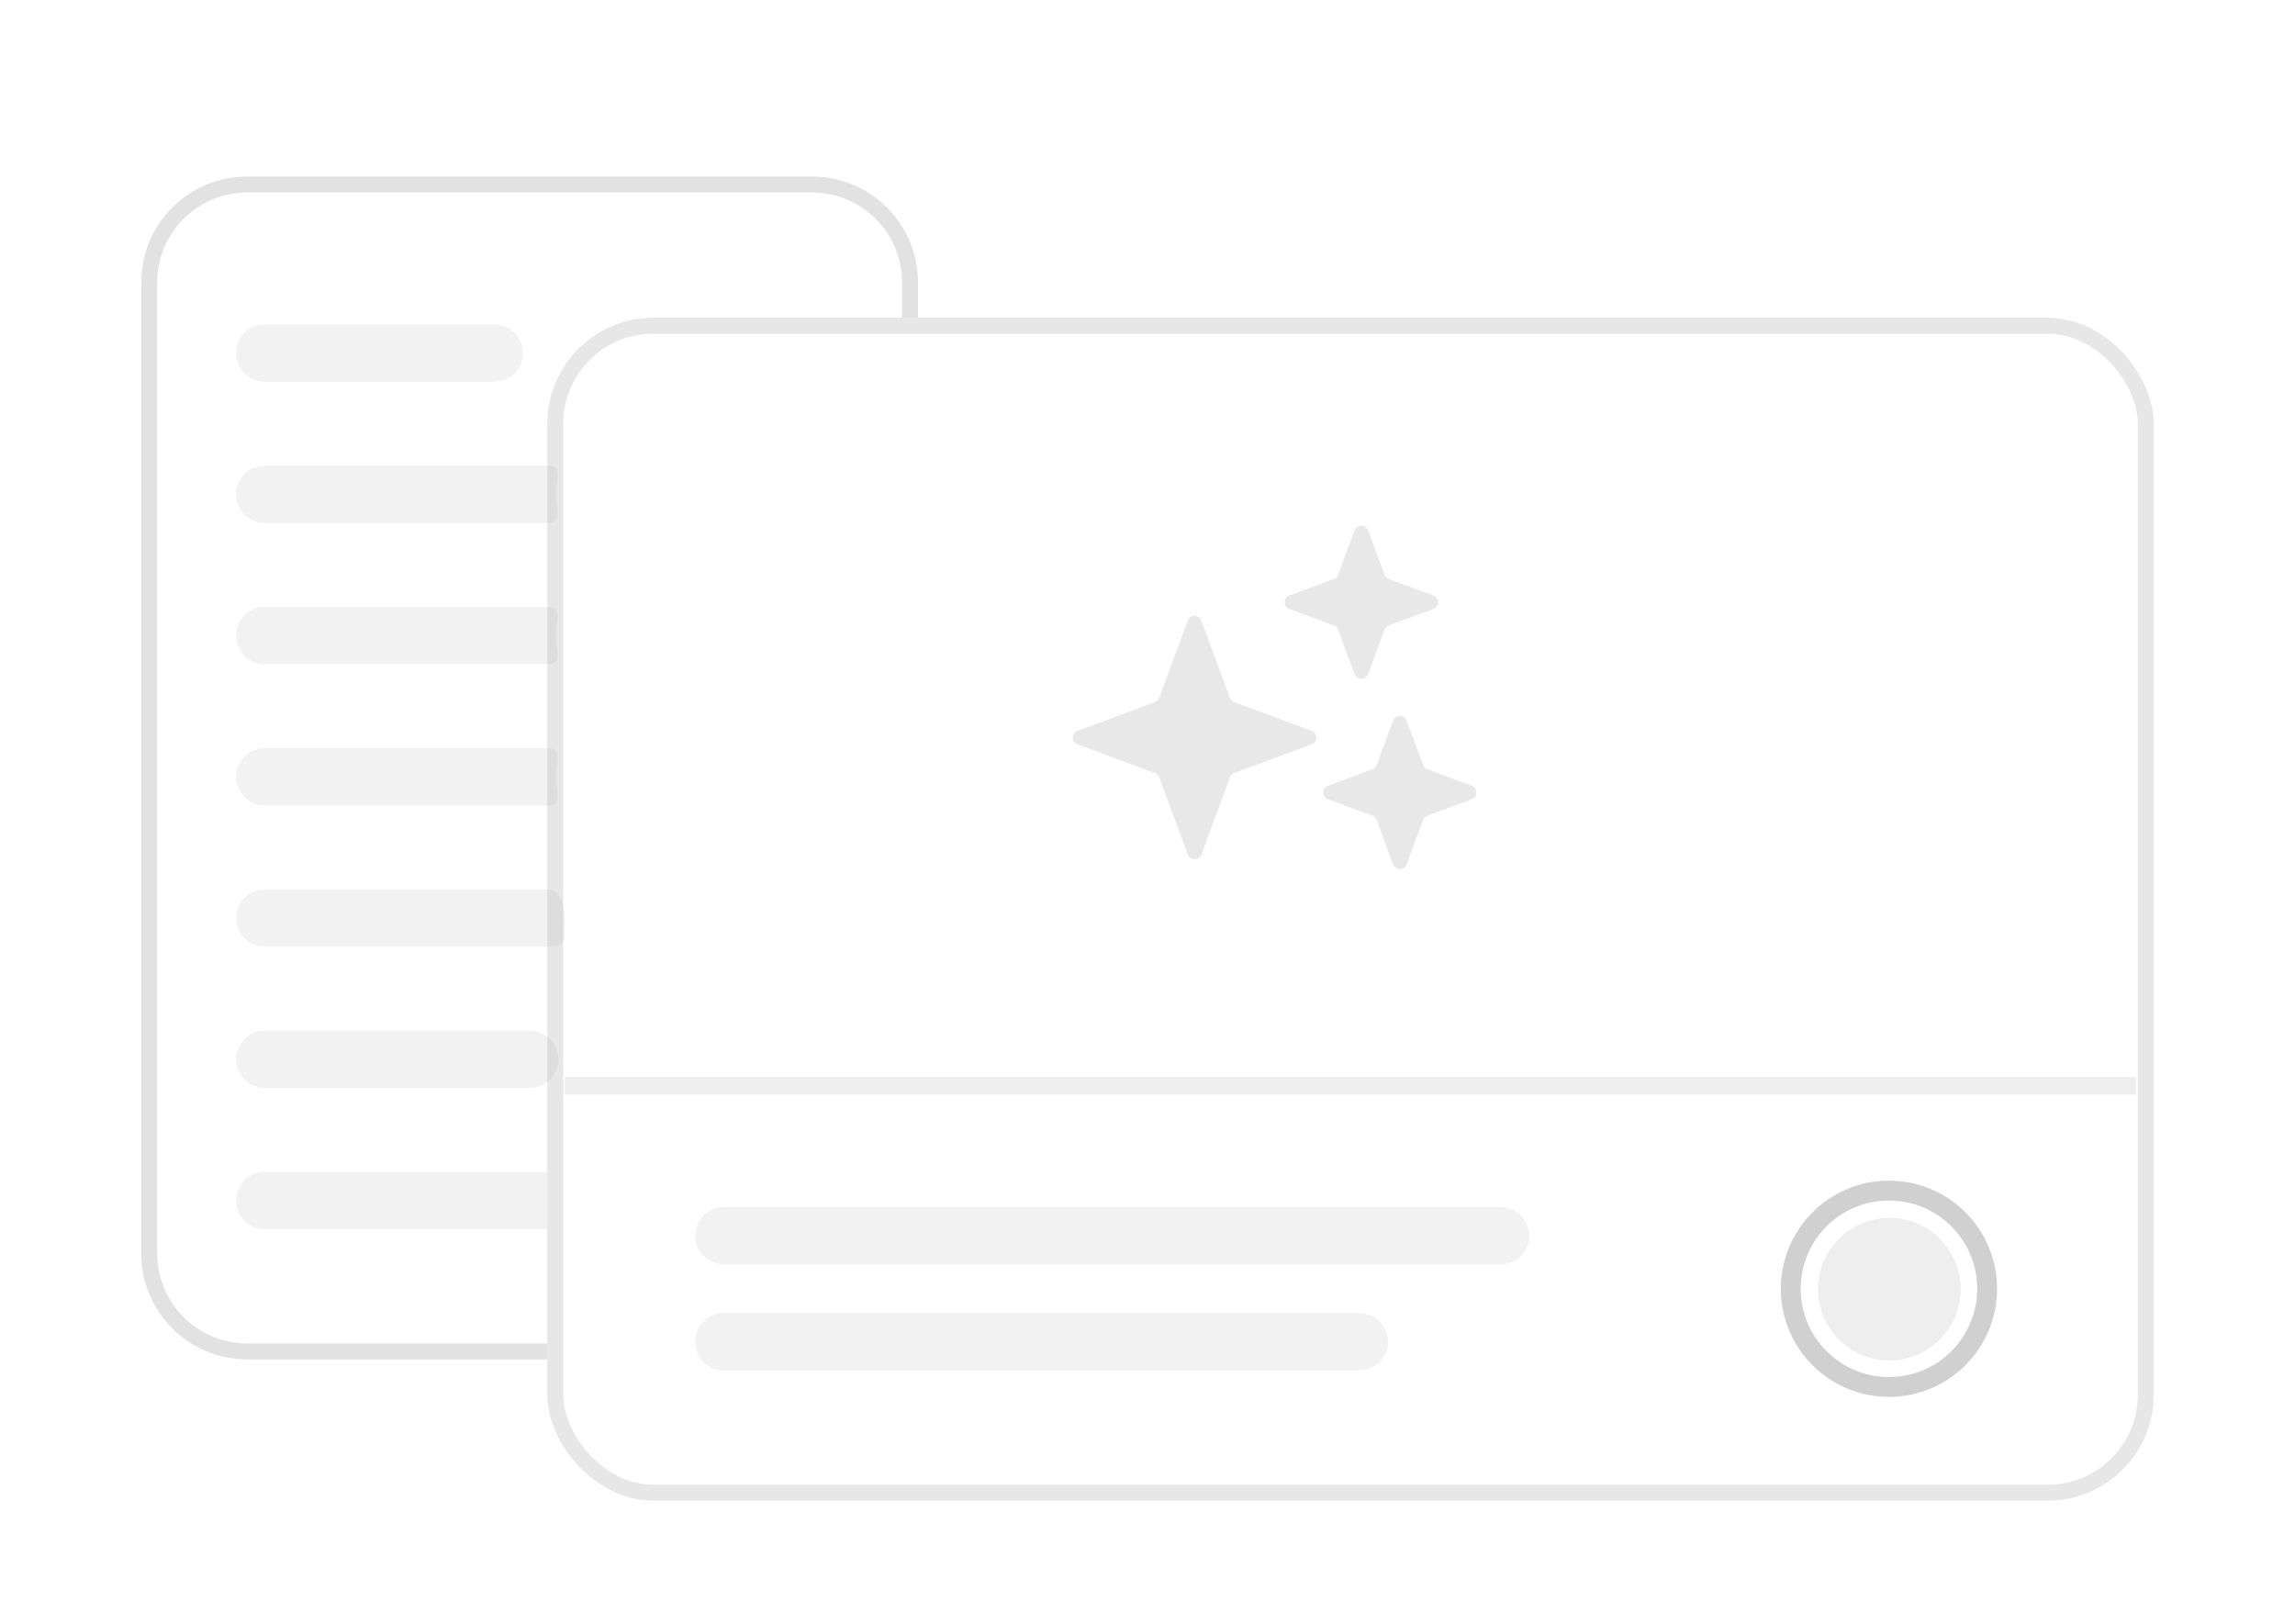 <svg width="130" height="92" viewBox="0 0 130 92" fill="none" xmlns="http://www.w3.org/2000/svg">
<path opacity="0.8" fill-rule="evenodd" clip-rule="evenodd" d="M46 10.905H14C11.186 10.905 8.904 13.186 8.904 16V71C8.904 73.814 11.186 76.096 14 76.096H31V77H14C10.686 77 8 74.314 8 71V16C8 12.686 10.686 10 14 10H46C49.314 10 52 12.686 52 16V18H51.096V16C51.096 13.186 48.814 10.905 46 10.905Z" fill="#9C9C9C" fill-opacity="0.37"/>
<rect opacity="0.7" x="31.452" y="18.452" width="90.096" height="66.096" rx="5.548" stroke="#B7B7B7" stroke-opacity="0.47" stroke-width="0.904"/>
<g opacity="0.6">
<path d="M76.727 30.037C76.859 29.681 77.363 29.681 77.495 30.037L78.426 32.554C78.468 32.666 78.556 32.755 78.668 32.796L81.185 33.727C81.541 33.859 81.541 34.363 81.185 34.495L78.668 35.426C78.556 35.468 78.468 35.556 78.426 35.668L77.495 38.185C77.363 38.541 76.859 38.541 76.727 38.185L75.796 35.668C75.754 35.556 75.666 35.468 75.554 35.426L73.037 34.495C72.681 34.363 72.681 33.859 73.037 33.727L75.554 32.796C75.666 32.755 75.754 32.666 75.796 32.554L76.727 30.037Z" fill="#D9D9D9"/>
<path d="M67.283 35.148C67.415 34.792 67.919 34.792 68.05 35.148L69.672 39.531C69.713 39.643 69.802 39.731 69.914 39.772L74.296 41.394C74.652 41.526 74.652 42.03 74.296 42.162L69.914 43.783C69.802 43.825 69.713 43.913 69.672 44.025L68.05 48.407C67.919 48.763 67.415 48.763 67.283 48.407L65.661 44.025C65.62 43.913 65.531 43.825 65.419 43.783L61.037 42.162C60.681 42.03 60.681 41.526 61.037 41.394L65.419 39.772C65.531 39.731 65.62 39.643 65.661 39.531L67.283 35.148Z" fill="#D9D9D9"/>
<path d="M78.913 40.815C79.045 40.459 79.549 40.459 79.68 40.815L80.612 43.332C80.653 43.444 80.742 43.532 80.854 43.574L83.371 44.505C83.727 44.637 83.727 45.141 83.371 45.273L80.854 46.204C80.742 46.246 80.653 46.334 80.612 46.446L79.68 48.963C79.549 49.319 79.045 49.319 78.913 48.963L77.981 46.446C77.94 46.334 77.852 46.246 77.74 46.204L75.223 45.273C74.867 45.141 74.867 44.637 75.223 44.505L77.74 43.574C77.852 43.532 77.94 43.444 77.981 43.332L78.913 40.815Z" fill="#D9D9D9"/>
</g>
<line x1="32" y1="61.5" x2="121" y2="61.5" stroke="#B7B7B7" stroke-opacity="0.24"/>
<path d="M85 70H41" stroke="#9C9C9C" stroke-opacity="0.13" stroke-width="3.25" stroke-linecap="round"/>
<path d="M77 76H41" stroke="#9C9C9C" stroke-opacity="0.13" stroke-width="3.25" stroke-linecap="round"/>
<path d="M30.5 68H31H15" stroke="#9C9C9C" stroke-opacity="0.13" stroke-width="3.25" stroke-linecap="round"/>
<path d="M30 60H15" stroke="#9C9C9C" stroke-opacity="0.13" stroke-width="3.25" stroke-linecap="round"/>
<path fill-rule="evenodd" clip-rule="evenodd" d="M32 52.5C32 53.398 31.898 53.625 31 53.625L15 53.625C14.102 53.625 13.375 52.898 13.375 52C13.375 51.102 14.102 50.375 15 50.375L31 50.375C31.898 50.375 32 51.602 32 52.5Z" fill="#9C9C9C" fill-opacity="0.13"/>
<path fill-rule="evenodd" clip-rule="evenodd" d="M31.5 44C31.5 44.898 31.898 45.625 31 45.625L15 45.625C14.103 45.625 13.375 44.898 13.375 44C13.375 43.102 14.103 42.375 15 42.375L31 42.375C31.898 42.375 31.5 43.102 31.5 44Z" fill="#9C9C9C" fill-opacity="0.13"/>
<path fill-rule="evenodd" clip-rule="evenodd" d="M31.5 36C31.5 36.898 31.898 37.625 31 37.625L15 37.625C14.103 37.625 13.375 36.898 13.375 36C13.375 35.102 14.103 34.375 15 34.375L31 34.375C31.898 34.375 31.5 35.102 31.5 36Z" fill="#9C9C9C" fill-opacity="0.13"/>
<path fill-rule="evenodd" clip-rule="evenodd" d="M31.5 28C31.5 28.898 31.898 29.625 31 29.625L15 29.625C14.103 29.625 13.375 28.898 13.375 28C13.375 27.102 14.103 26.375 15 26.375L31 26.375C31.898 26.375 31.5 27.102 31.5 28Z" fill="#9C9C9C" fill-opacity="0.13"/>
<path d="M28 20H15" stroke="#9C9C9C" stroke-opacity="0.13" stroke-width="3.25" stroke-linecap="round"/>
<circle cx="107.022" cy="73.022" r="3.415" fill="#B7B7B7" fill-opacity="0.24"/>
<circle cx="107.022" cy="73.022" r="3.727" stroke="#B7B7B7" stroke-opacity="0.24" stroke-width="0.625"/>
<circle cx="107" cy="73" r="5.562" stroke="#B7B7B7" stroke-opacity="0.66" stroke-width="1.125"/>
</svg>
